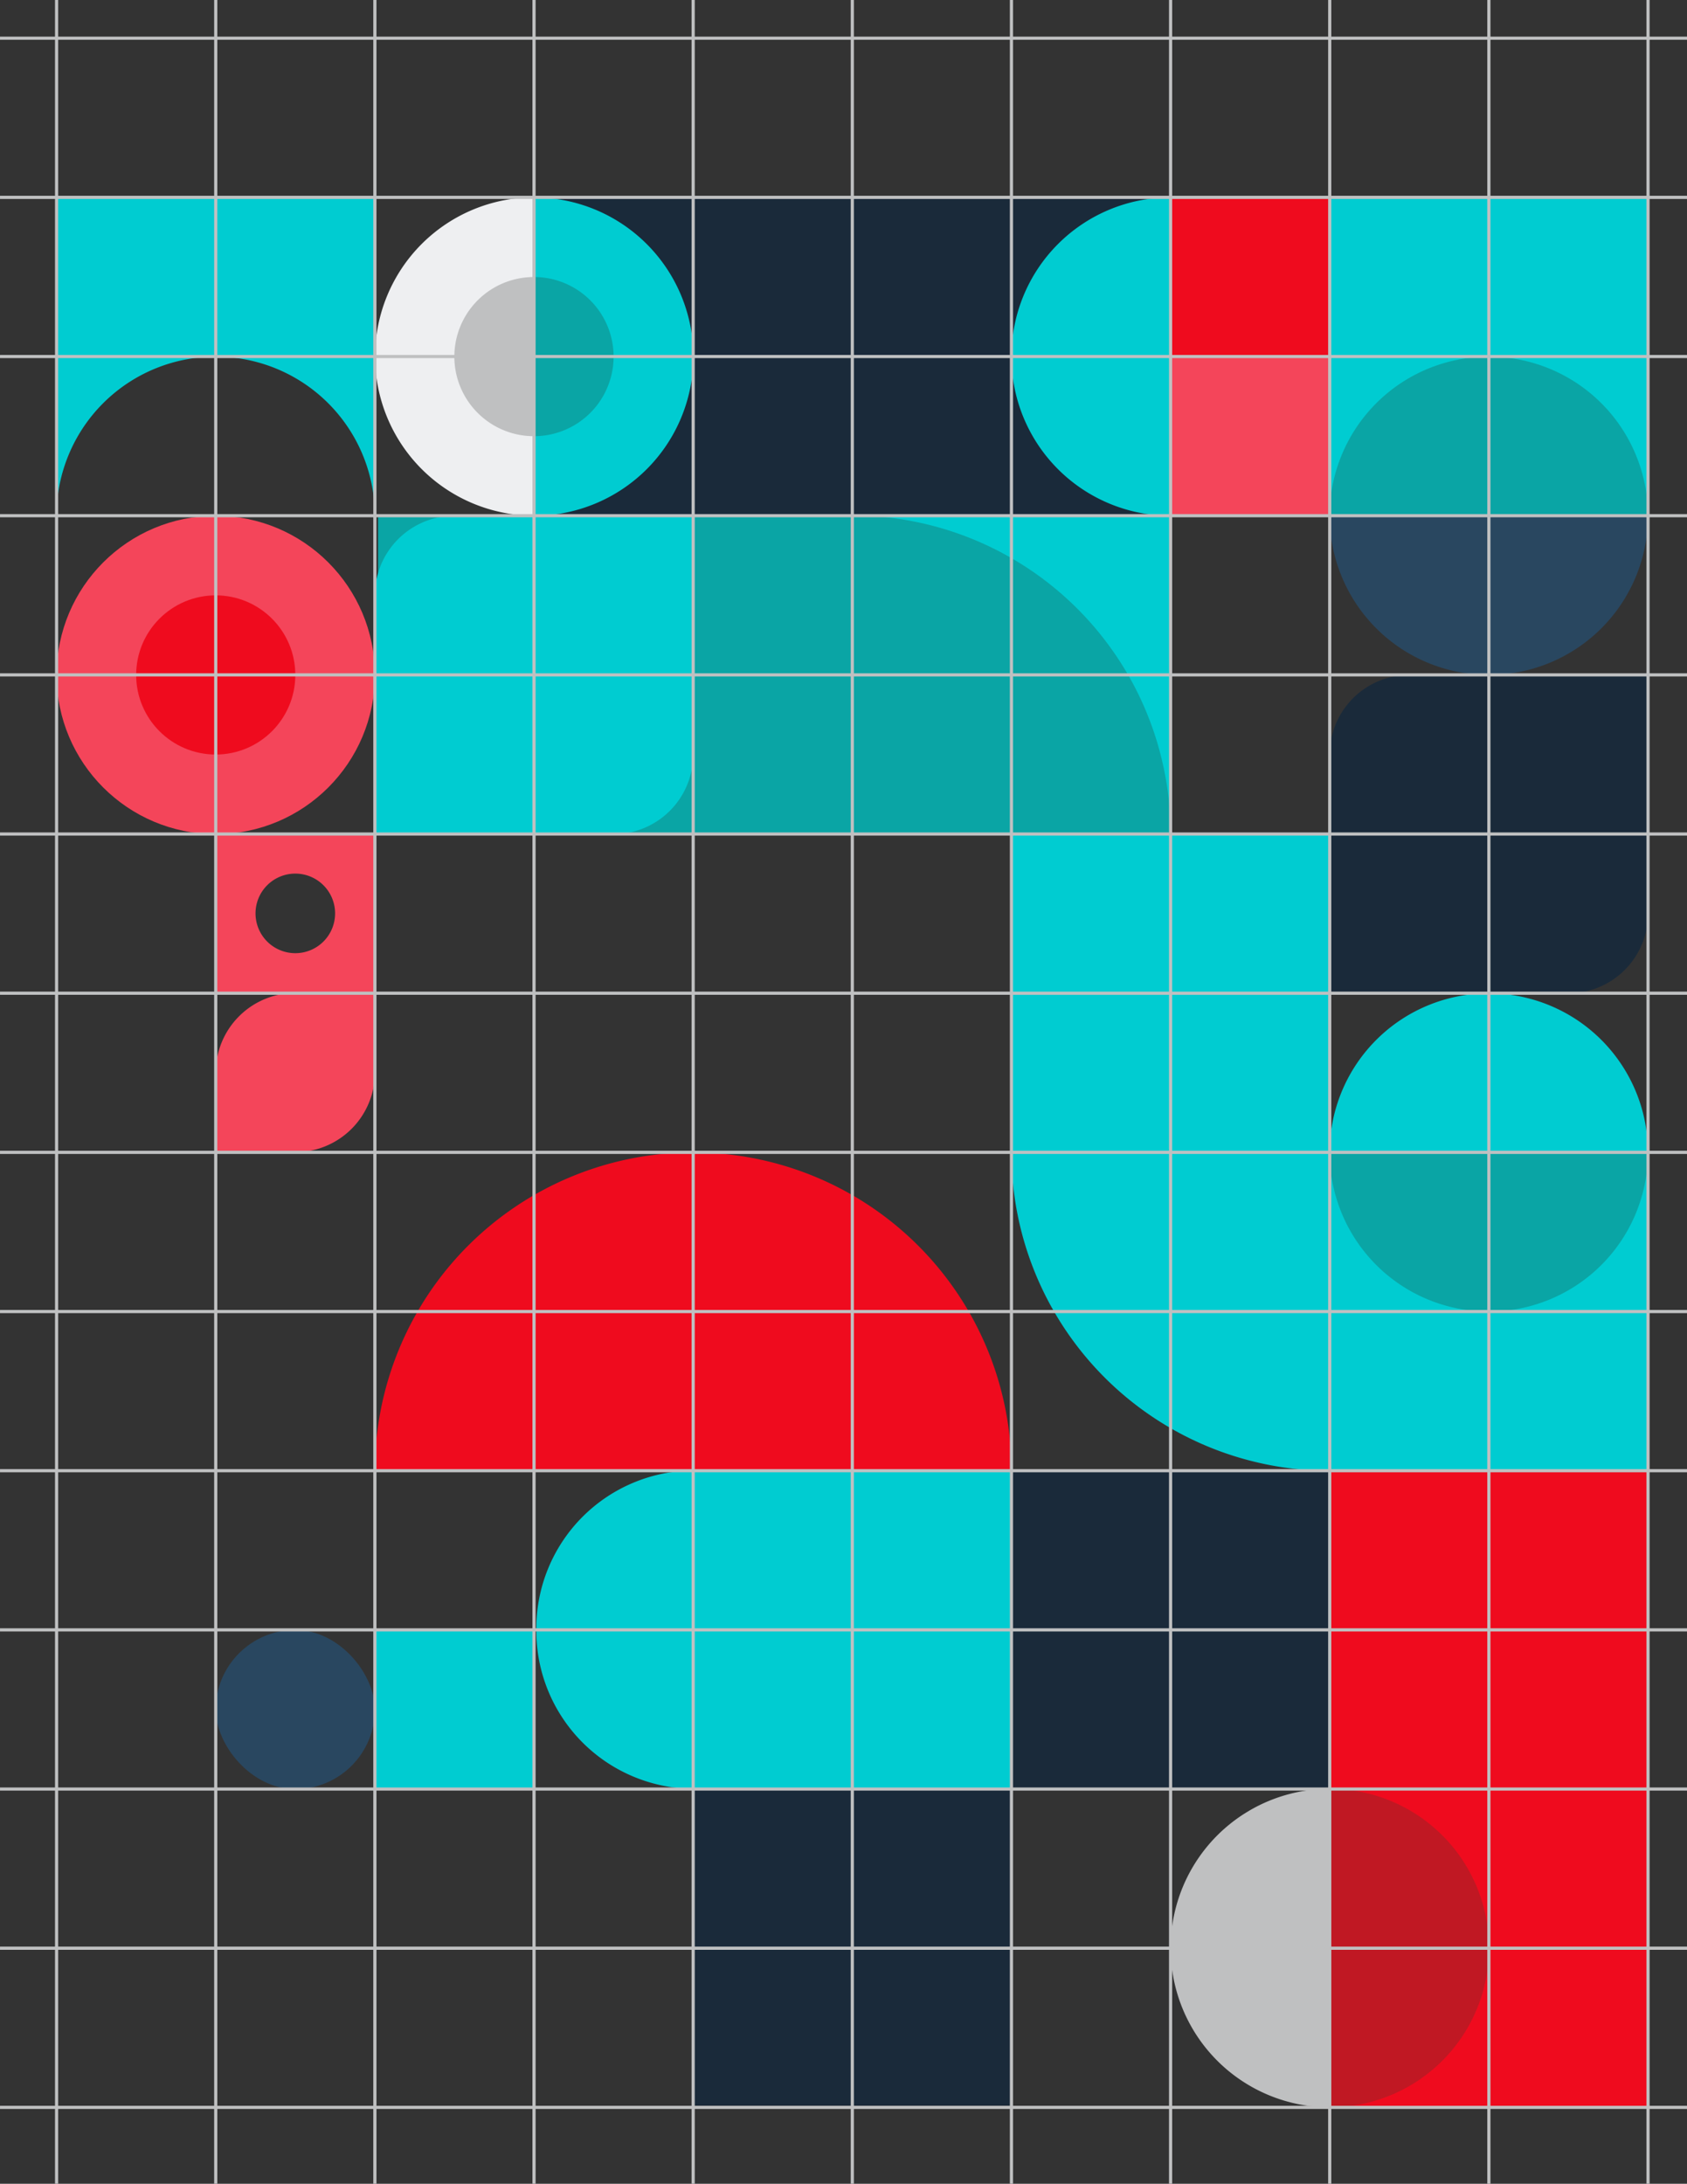 <svg xmlns="http://www.w3.org/2000/svg" width="265.015" height="343" viewBox="0 0 265.015 343">
  <rect x="0" y="0" width="265.015" height="343" fill="#333333" stroke="none"/>
  <g id="Group_88" data-name="Group 88" transform="translate(-914.109 -6678)">
    <g id="Group_47" data-name="Group 47" transform="translate(-127 6684.012)">
      <path id="Path_63" data-name="Path 63" d="M1100.031,49.988a25,25,0,0,1,24.992-25v50A25,25,0,0,1,1100.031,49.988Z" fill="#eeeff1"/>
      <rect id="Rectangle_158" data-name="Rectangle 158" width="25" height="25" transform="translate(1125 275) rotate(-180)" fill="#00ccd1"/>
      <rect id="Rectangle_1973" data-name="Rectangle 1973" width="25" height="25" rx="12.5" transform="translate(1100 275) rotate(-180)" fill="#294760"/>
      <rect id="Rectangle_159" data-name="Rectangle 159" width="50" height="50" transform="translate(1250 175) rotate(-180)" fill="#00ccd1"/>
      <rect id="Rectangle_163" data-name="Rectangle 163" width="50.023" height="49.703" transform="translate(1200.023 324.703) rotate(-180)" fill="#1a2a3a"/>
      <rect id="Rectangle_164" data-name="Rectangle 164" width="50.011" height="50.047" transform="translate(1250 275) rotate(-180)" fill="#1a2a3a"/>
      <rect id="Rectangle_165" data-name="Rectangle 165" width="50" height="50" transform="translate(1225 125) rotate(-180)" fill="#00ccd1"/>
      <rect id="Rectangle_167" data-name="Rectangle 167" width="99.977" height="50" transform="translate(1224.977 75) rotate(-180)" fill="#1a2a3a"/>
      <path id="Path_65" data-name="Path 65" d="M1224.977,25h0V75h0A24.978,24.978,0,0,1,1200,50.023v-.046A24.978,24.978,0,0,1,1224.977,25Z" fill="#00ccd1"/>
      <path id="Path_66" data-name="Path 66" d="M1150.023,224.953h0v50h0a24.821,24.821,0,0,1-24.663-24.977v-.046A24.822,24.822,0,0,1,1150.023,224.953Z" fill="#00ccd1"/>
      <rect id="Rectangle_168" data-name="Rectangle 168" width="25.023" height="25" transform="translate(1224.977 25)" fill="#ef0b1e"/>
      <rect id="Rectangle_1972" data-name="Rectangle 1972" width="25.023" height="25" transform="translate(1224.977 50)" fill="#f4455a"/>
      <path id="Path_68" data-name="Path 68" d="M1075.012,50.012h-.047A24.976,24.976,0,0,0,1050,74.255V24.988h50v50h-.012A24.976,24.976,0,0,0,1075.012,50.012Z" fill="#00ccd1"/>
      <rect id="Rectangle_171" data-name="Rectangle 171" width="50" height="50" transform="translate(1300 75) rotate(-180)" fill="#00ccd1"/>
      <rect id="Rectangle_172" data-name="Rectangle 172" width="50.337" height="50" transform="translate(1200 274.953) rotate(-180)" fill="#00ccd1"/>
      <rect id="Rectangle_173" data-name="Rectangle 173" width="50" height="50" transform="translate(1300 225) rotate(-180)" fill="#00ccd1"/>
      <path id="Rectangle_174" data-name="Rectangle 174" d="M12.5,0H50a0,0,0,0,1,0,0V37.5A12.5,12.5,0,0,1,37.5,50H0a0,0,0,0,1,0,0V12.5A12.5,12.5,0,0,1,12.5,0Z" transform="translate(1300 150) rotate(-180)" fill="#1a2a3a"/>
      <path id="Rectangle_175" data-name="Rectangle 175" d="M0,0H50a0,0,0,0,1,0,0V50a0,0,0,0,1,0,0h0A50,50,0,0,1,0,0V0A0,0,0,0,1,0,0Z" transform="translate(1200 175)" fill="#00ccd1"/>
      <path id="Rectangle_177" data-name="Rectangle 177" d="M0,0H12.5A12.5,12.5,0,0,1,25,12.5V25a0,0,0,0,1,0,0H12.5A12.5,12.5,0,0,1,0,12.5V0A0,0,0,0,1,0,0Z" transform="translate(1075 174.953) rotate(-90)" fill="#f4455a"/>
      <path id="Path_69" data-name="Path 69" d="M1249.988,175.012h50a24.976,24.976,0,0,1-24.976,24.976h-.047A24.977,24.977,0,0,1,1249.988,175.012Z" fill="#0aa5a5"/>
      <path id="Path_70" data-name="Path 70" d="M1299.988,174.988h-50a24.977,24.977,0,0,1,24.977-24.976h.047A24.976,24.976,0,0,1,1299.988,174.988Z" fill="#00ccd1"/>
      <path id="Path_71" data-name="Path 71" d="M1299.988,74.988h-50a24.977,24.977,0,0,1,24.977-24.976h.047A24.976,24.976,0,0,1,1299.988,74.988Z" fill="#0aa5a5"/>
      <path id="Path_72" data-name="Path 72" d="M1249.988,75.012h50a24.976,24.976,0,0,1-24.976,24.976h-.047A24.977,24.977,0,0,1,1249.988,75.012Z" fill="#294760"/>
      <path id="Path_76" data-name="Path 76" d="M1125.031,25a25,25,0,0,1,0,50h-.008V25Z" fill="#00ccd1"/>
      <path id="Path_77" data-name="Path 77" d="M1125,37.5a12.5,12.5,0,0,1,0,25h-.008v-25Z" fill="#0aa5a5"/>
      <path id="Path_78" data-name="Path 78" d="M1124.984,62.5a12.5,12.5,0,0,1,0-25h.008v25Z" fill="#bfc0c1"/>
      <circle id="Ellipse_5" data-name="Ellipse 5" cx="25" cy="25" r="25" transform="translate(1050 75)" fill="#f4455a"/>
      <circle id="Ellipse_6" data-name="Ellipse 6" cx="12.5" cy="12.5" r="12.5" transform="translate(1062.5 87.5)" fill="#ef0b1e"/>
      <path id="Path_79" data-name="Path 79" d="M1075,124.953v25h25v-25Zm6.25,12.5a6.25,6.25,0,1,1,6.25,6.25A6.25,6.25,0,0,1,1081.25,137.453Z" fill="#f4455a"/>
      <rect id="Rectangle_178" data-name="Rectangle 178" width="74.5" height="50" transform="translate(1175 125) rotate(-180)" fill="#0aa5a5"/>
      <path id="Rectangle_179" data-name="Rectangle 179" d="M12.5,0H50a0,0,0,0,1,0,0V37.5A12.5,12.5,0,0,1,37.5,50H0a0,0,0,0,1,0,0V12.5A12.5,12.5,0,0,1,12.5,0Z" transform="translate(1150 125) rotate(-180)" fill="#00ccd1"/>
      <path id="Rectangle_181" data-name="Rectangle 181" d="M0,0H50a0,0,0,0,1,0,0V50a0,0,0,0,1,0,0h0A50,50,0,0,1,0,0V0A0,0,0,0,1,0,0Z" transform="translate(1225 124.953) rotate(-180)" fill="#0aa5a5"/>
      <rect id="Rectangle_182" data-name="Rectangle 182" width="49.852" height="100" transform="translate(1299.875 325) rotate(-180)" fill="#ef0b1e"/>
      <path id="Path_80" data-name="Path 80" d="M1250.023,324.976h0V274.953h0a24.989,24.989,0,0,1,24.988,24.989v.046A24.989,24.989,0,0,1,1250.023,324.976Z" fill="#c01823"/>
      <path id="Path_81" data-name="Path 81" d="M1250,274.953h0v50.023h0a24.989,24.989,0,0,1-24.989-24.988v-.046A24.989,24.989,0,0,1,1250,274.953Z" fill="#bfc0c1"/>
      <path id="Path_82" data-name="Path 82" d="M1150,225h50a50,50,0,0,0-100,0Z" fill="#ef0b1e"/>
    </g>
    <g id="Group_46" data-name="Group 46" transform="translate(731.5 270.5)">
      <line id="Line_24" data-name="Line 24" y2="343" transform="translate(216.5 6407.5)" fill="none" stroke="#bfc0c1" stroke-width="0.5"/>
      <line id="Line_39" data-name="Line 39" y2="343" transform="translate(191.5 6407.5)" fill="none" stroke="#bfc0c1" stroke-width="0.5"/>
      <line id="Line_31" data-name="Line 31" y2="265.015" transform="translate(447.625 6438.5) rotate(90)" fill="none" stroke="#bfc0c1" stroke-width="0.5"/>
      <line id="Line_38" data-name="Line 38" y2="265.015" transform="translate(447.625 6413.5) rotate(90)" fill="none" stroke="#bfc0c1" stroke-width="0.5"/>
      <line id="Line_25" data-name="Line 25" y2="343" transform="translate(241.5 6407.5)" fill="none" stroke="#bfc0c1" stroke-width="0.5"/>
      <line id="Line_32" data-name="Line 32" y2="265.015" transform="translate(447.625 6463.5) rotate(90)" fill="none" stroke="#bfc0c1" stroke-width="0.5"/>
      <line id="Line_26" data-name="Line 26" y2="343" transform="translate(266.5 6407.5)" fill="none" stroke="#bfc0c1" stroke-width="0.5"/>
      <line id="Line_33" data-name="Line 33" y2="265.015" transform="translate(447.625 6488.5) rotate(90)" fill="none" stroke="#bfc0c1" stroke-width="0.5"/>
      <line id="Line_27" data-name="Line 27" y2="343" transform="translate(291.5 6407.5)" fill="none" stroke="#bfc0c1" stroke-width="0.5"/>
      <line id="Line_34" data-name="Line 34" y2="265.015" transform="translate(447.625 6513.5) rotate(90)" fill="none" stroke="#bfc0c1" stroke-width="0.5"/>
      <line id="Line_28" data-name="Line 28" y2="343" transform="translate(316.5 6407.5)" fill="none" stroke="#bfc0c1" stroke-width="0.5"/>
      <line id="Line_35" data-name="Line 35" y2="265.015" transform="translate(447.625 6538.5) rotate(90)" fill="none" stroke="#bfc0c1" stroke-width="0.5"/>
      <line id="Line_29" data-name="Line 29" y2="343" transform="translate(341.5 6407.5)" fill="none" stroke="#bfc0c1" stroke-width="0.5"/>
      <line id="Line_36" data-name="Line 36" y2="265.015" transform="translate(447.625 6563.5) rotate(90)" fill="none" stroke="#bfc0c1" stroke-width="0.5"/>
      <line id="Line_30" data-name="Line 30" y2="343" transform="translate(366.5 6407.5)" fill="none" stroke="#bfc0c1" stroke-width="0.5"/>
      <path id="Path_634" data-name="Path 634" d="M0,0V343" transform="translate(391.5 6407.5)" fill="none" stroke="#bfc0c1" stroke-width="0.5"/>
      <path id="Path_635" data-name="Path 635" d="M0,0V343" transform="translate(416.5 6407.5)" fill="none" stroke="#bfc0c1" stroke-width="0.5"/>
      <path id="Path_636" data-name="Path 636" d="M0,0V343" transform="translate(441.5 6407.5)" fill="none" stroke="#bfc0c1" stroke-width="0.5"/>
      <line id="Line_37" data-name="Line 37" y2="265.015" transform="translate(447.625 6588.5) rotate(90)" fill="none" stroke="#bfc0c1" stroke-width="0.5"/>
      <line id="Line_62" data-name="Line 62" y2="265.015" transform="translate(447.625 6613.5) rotate(90)" fill="none" stroke="#bfc0c1" stroke-width="0.5"/>
      <line id="Line_63" data-name="Line 63" y2="265.015" transform="translate(447.625 6638.5) rotate(90)" fill="none" stroke="#bfc0c1" stroke-width="0.5"/>
      <line id="Line_64" data-name="Line 64" y2="265.015" transform="translate(447.625 6663.5) rotate(90)" fill="none" stroke="#bfc0c1" stroke-width="0.5"/>
      <line id="Line_65" data-name="Line 65" y2="265.015" transform="translate(447.625 6688.5) rotate(90)" fill="none" stroke="#bfc0c1" stroke-width="0.5"/>
      <line id="Line_66" data-name="Line 66" y2="265.015" transform="translate(447.625 6713.5) rotate(90)" fill="none" stroke="#bfc0c1" stroke-width="0.5"/>
      <line id="Line_67" data-name="Line 67" y2="265.015" transform="translate(447.625 6738.5) rotate(90)" fill="none" stroke="#bfc0c1" stroke-width="0.5"/>
    </g>
  </g>
</svg>
